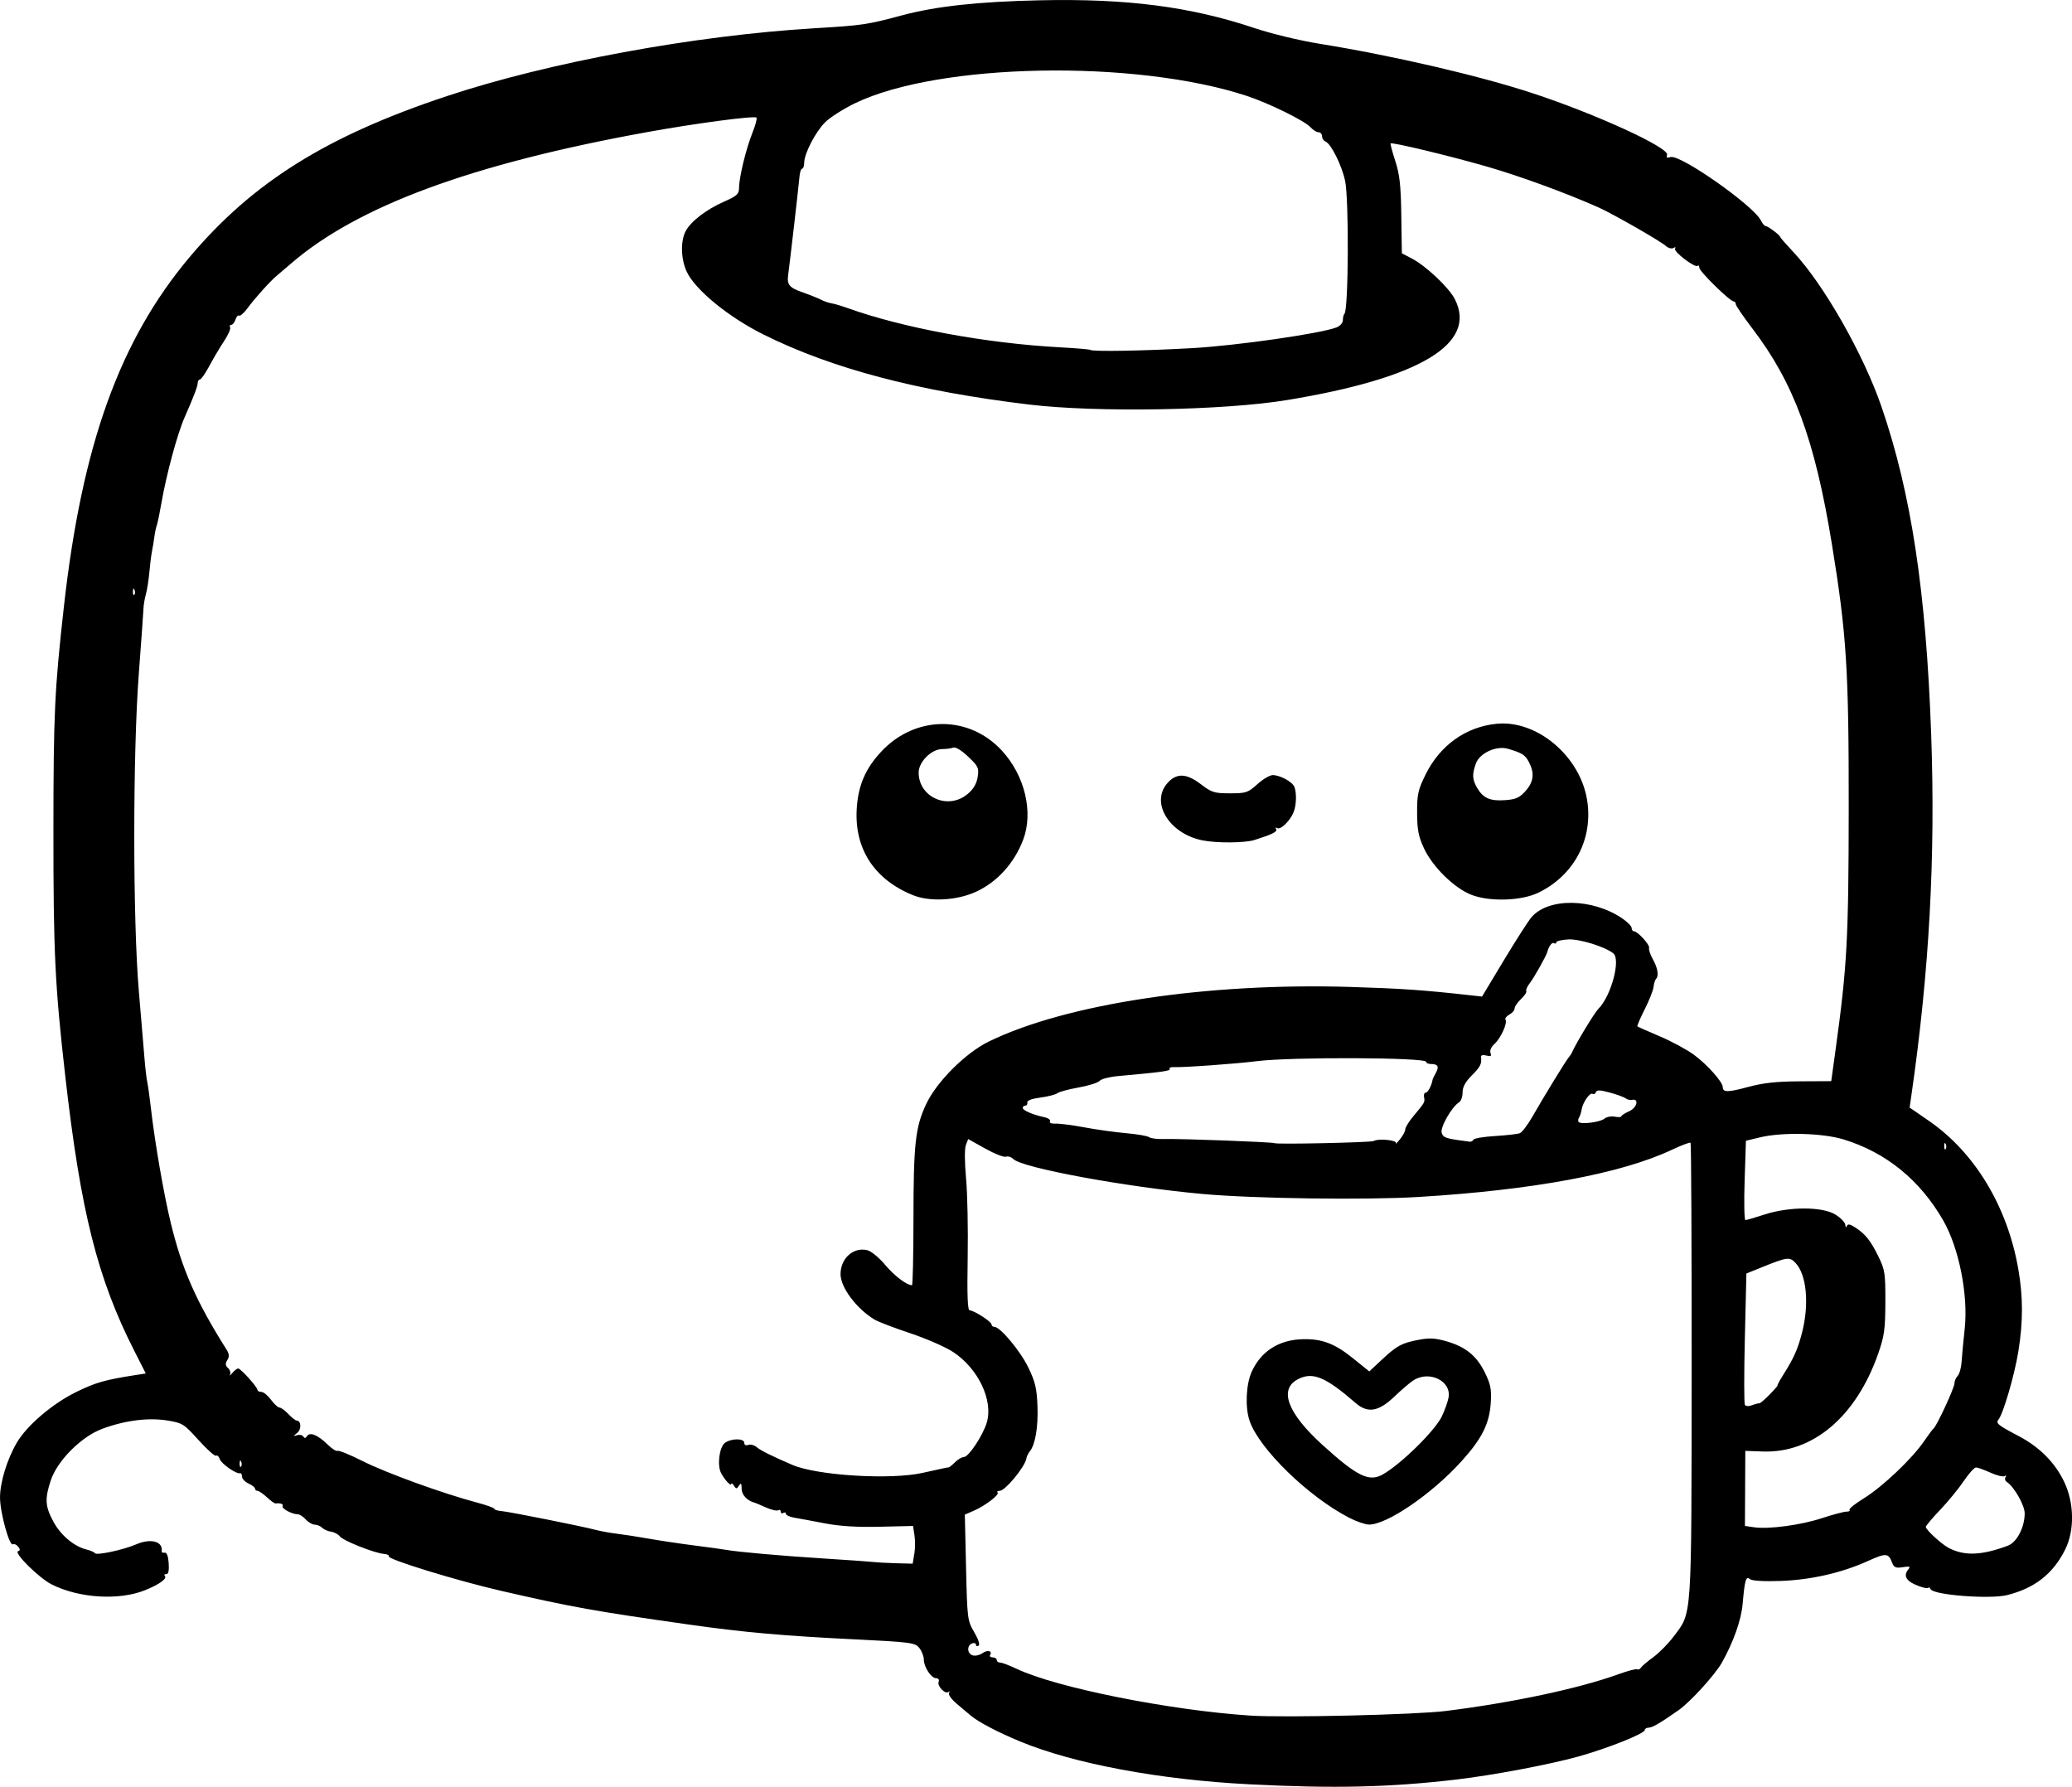 <?xml version="1.0" encoding="UTF-8" standalone="no"?>
<!-- Created with Inkscape (http://www.inkscape.org/) -->

<svg
   width="210.655mm"
   height="181.644mm"
   viewBox="0 0 210.655 181.644"
   version="1.1"
   id="svg5"
   xml:space="preserve"
   xmlns="http://www.w3.org/2000/svg"
   xmlns:svg="http://www.w3.org/2000/svg"><defs
     id="defs2" /><g
     id="layer1"
     transform="translate(55.94,-64.077)"><path
       style="fill:#000000;stroke-width:0.265"
       d="m 71.06,245.47 c -9.136,-0.467 -17.788,-2.083 -23.275,-4.348 -2.245,-0.926 -4.292,-2 -5.036,-2.641 -0.218,-0.188 -0.843,-0.714 -1.388,-1.169 -0.556,-0.464 -0.915,-0.961 -0.817,-1.131 0.096,-0.167 0.075,-0.215 -0.045,-0.105 -0.318,0.289 -1.179,-0.578 -1.01,-1.018 0.083,-0.217 -0.021,-0.372 -0.252,-0.372 -0.507,0 -1.248,-1.127 -1.255,-1.909 -0.003,-0.333 -0.212,-0.86 -0.463,-1.171 -0.428,-0.531 -0.831,-0.585 -6.41,-0.861 -7.474,-0.37 -11.405,-0.719 -16.933,-1.503 -9.746,-1.382 -11.89,-1.767 -19.142,-3.431 -4.49,-1.031 -11.626,-3.223 -11.445,-3.515 0.067,-0.108 -0.16,-0.22 -0.503,-0.248 -0.968,-0.08 -4.144,-1.343 -4.47,-1.778 -0.16,-0.214 -0.561,-0.429 -0.891,-0.477 -0.329,-0.048 -0.74,-0.229 -0.913,-0.402 -0.173,-0.173 -0.51,-0.314 -0.749,-0.314 -0.239,0 -0.651,-0.238 -0.914,-0.529 -0.263,-0.291 -0.633,-0.529 -0.822,-0.529 -0.586,0 -1.682,-0.594 -1.535,-0.832 0.123,-0.199 -0.231,-0.33 -0.723,-0.267 -0.093,0.012 -0.487,-0.272 -0.874,-0.63 -0.387,-0.359 -0.816,-0.652 -0.954,-0.652 -0.138,0 -0.251,-0.1 -0.251,-0.222 0,-0.122 -0.298,-0.358 -0.661,-0.523 -0.364,-0.166 -0.661,-0.483 -0.661,-0.704 0,-0.221 -0.089,-0.375 -0.198,-0.342 -0.371,0.113 -1.918,-0.967 -2.07,-1.445 -0.083,-0.262 -0.251,-0.414 -0.374,-0.338 -0.123,0.076 -0.925,-0.64 -1.783,-1.59 -1.489,-1.65 -1.634,-1.74 -3.195,-1.991 -1.923,-0.31 -4.321,5.3e-4 -6.607,0.855 -2.113,0.79 -4.555,3.237 -5.215,5.229 -0.63,1.898 -0.58,2.655 0.279,4.234 0.743,1.364 2.098,2.496 3.358,2.804 0.402,0.098 0.784,0.265 0.849,0.371 0.155,0.25 2.892,-0.336 4.203,-0.901 1.487,-0.64 2.743,-0.292 2.584,0.716 -0.017,0.109 0.117,0.169 0.299,0.132 0.214,-0.043 0.36,0.332 0.412,1.058 0.055,0.755 -0.025,1.124 -0.243,1.124 -0.178,0 -0.25,0.074 -0.16,0.164 0.282,0.282 -0.499,0.86 -1.969,1.458 -2.648,1.078 -6.718,0.834 -9.512,-0.569 -1.29,-0.648 -3.9,-3.227 -3.426,-3.386 0.224,-0.075 0.223,-0.195 -0.004,-0.469 -0.168,-0.203 -0.405,-0.307 -0.527,-0.231 -0.356,0.22 -1.306,-3.244 -1.306,-4.759 0,-1.539 0.72,-3.888 1.709,-5.575 1.025,-1.748 3.61,-3.954 6.033,-5.145 1.973,-0.97 2.933,-1.244 6.084,-1.732 l 0.994,-0.154 -1.17,-2.303 c -3.741,-7.361 -5.444,-14.126 -7.006,-27.835 -1.06,-9.304 -1.219,-12.583 -1.215,-25.003 0.005,-11.974 0.116,-14.357 1.073,-22.886 1.838,-16.383 5.666,-27.014 12.766,-35.454 6.394,-7.601 13.929,-12.318 26.166,-16.379 10.355,-3.437 25.126,-6.162 37.381,-6.897 4.881,-0.293 5.338,-0.36 8.89,-1.313 3.438,-0.922 7.727,-1.391 13.997,-1.529 8.839,-0.195 15.327,0.643 21.828,2.821 1.721,0.577 4.594,1.27 6.615,1.596 7.422,1.198 16.166,3.226 21.625,5.015 6.451,2.114 13.989,5.569 13.715,6.285 -0.106,0.278 -0.01,0.338 0.356,0.222 0.971,-0.308 8.42,4.918 9.185,6.444 0.164,0.326 0.376,0.581 0.472,0.565 0.19,-0.031 1.479,0.93 1.479,1.103 0,0.058 0.61,0.756 1.355,1.549 3.078,3.279 7.12,10.377 8.958,15.731 3.014,8.779 4.526,18.752 5.045,33.283 0.446,12.497 -0.189,24.083 -2.014,36.729 l -0.176,1.22 1.988,1.374 c 4.647,3.213 7.953,8.698 9.057,15.03 0.497,2.849 0.498,5.372 0.005,8.415 -0.386,2.383 -1.536,6.324 -2.012,6.897 -0.31,0.374 -0.079,0.565 2.038,1.677 2.13,1.119 3.699,2.694 4.632,4.649 1.033,2.165 1.075,4.948 0.105,6.893 -1.231,2.467 -3.081,3.921 -5.89,4.629 -1.718,0.433 -7.401,0.008 -7.775,-0.582 -0.125,-0.197 -0.228,-0.274 -0.231,-0.173 -0.002,0.102 -0.391,0.05 -0.864,-0.114 -1.369,-0.476 -1.759,-1.053 -1.182,-1.748 0.239,-0.288 0.132,-0.329 -0.566,-0.219 -0.722,0.114 -0.898,0.036 -1.094,-0.479 -0.366,-0.962 -0.62,-0.977 -2.444,-0.151 -2.662,1.207 -5.814,1.926 -8.911,2.031 -1.721,0.059 -2.883,-0.013 -3.098,-0.192 -0.401,-0.333 -0.52,0.074 -0.736,2.539 -0.144,1.635 -0.932,3.862 -2.111,5.959 -0.69,1.228 -3.22,4.006 -4.398,4.829 -1.892,1.322 -2.673,1.779 -3.037,1.779 -0.221,0 -0.402,0.108 -0.402,0.24 0,0.359 -3.745,1.853 -6.747,2.692 -2.92,0.816 -8.748,1.914 -12.435,2.345 -6.809,0.795 -12.397,0.922 -21.034,0.481 z m 19.976,-7.451 c 6.78,-0.844 13.577,-2.291 17.562,-3.737 0.946,-0.343 1.808,-0.569 1.916,-0.502 0.108,0.067 0.277,-0.007 0.374,-0.165 0.097,-0.158 0.664,-0.639 1.259,-1.07 0.595,-0.431 1.534,-1.385 2.086,-2.121 1.866,-2.483 1.795,-1.419 1.812,-27.024 0.008,-12.661 -0.041,-23.077 -0.11,-23.147 -0.069,-0.069 -0.921,0.25 -1.892,0.709 -5.131,2.424 -14.126,4.099 -25.784,4.801 -5.398,0.325 -16.767,0.167 -21.96,-0.306 -7.791,-0.709 -18.315,-2.65 -19.208,-3.544 -0.212,-0.212 -0.554,-0.322 -0.759,-0.243 -0.205,0.079 -1.153,-0.293 -2.107,-0.827 l -1.734,-0.97 -0.235,0.617 c -0.138,0.364 -0.13,1.758 0.021,3.395 0.141,1.528 0.214,5.169 0.164,8.092 -0.066,3.809 -0.008,5.314 0.205,5.314 0.438,0 2.222,1.15 2.222,1.433 0,0.134 0.13,0.243 0.288,0.243 0.595,0 2.641,2.453 3.456,4.144 0.701,1.453 0.86,2.126 0.925,3.914 0.078,2.144 -0.224,3.918 -0.783,4.603 -0.16,0.197 -0.315,0.52 -0.345,0.718 -0.121,0.825 -2.15,3.29 -2.708,3.29 -0.216,0 -0.315,0.078 -0.22,0.173 0.22,0.22 -1.263,1.351 -2.435,1.858 l -0.895,0.387 0.124,5.374 c 0.121,5.24 0.142,5.404 0.831,6.58 0.426,0.726 0.601,1.271 0.44,1.37 -0.146,0.09 -0.266,0.042 -0.266,-0.107 0,-0.15 -0.179,-0.203 -0.397,-0.12 -0.557,0.214 -0.496,1.066 0.087,1.219 0.266,0.07 0.7,-0.032 0.965,-0.225 0.504,-0.369 1.051,-0.245 0.789,0.179 -0.084,0.135 0.033,0.246 0.26,0.246 0.227,0 0.412,0.119 0.412,0.265 0,0.146 0.156,0.265 0.347,0.265 0.191,0 0.935,0.28 1.654,0.622 4.021,1.916 15.574,4.23 23.796,4.766 3.483,0.227 16.778,-0.087 19.844,-0.468 z m -9.79,-19.636 c -4.149,-2.129 -9.173,-7.015 -10.144,-9.864 -0.468,-1.372 -0.367,-3.705 0.216,-4.989 0.945,-2.082 2.759,-3.243 5.166,-3.308 1.97,-0.053 3.265,0.435 5.12,1.93 l 1.669,1.345 1.252,-1.171 c 1.552,-1.452 2.039,-1.715 3.779,-2.045 1.086,-0.206 1.694,-0.172 2.829,0.158 1.948,0.566 3.059,1.474 3.896,3.184 0.586,1.198 0.681,1.695 0.591,3.082 -0.138,2.114 -0.891,3.615 -2.963,5.912 -3.007,3.332 -7.591,6.469 -9.426,6.451 -0.364,-0.004 -1.257,-0.312 -1.984,-0.686 z m 3.377,-4.401 c 1.831,-1.024 5.297,-4.419 6.015,-5.893 0.285,-0.586 0.594,-1.441 0.686,-1.901 0.344,-1.718 -1.969,-2.847 -3.603,-1.758 -0.36,0.24 -1.198,0.958 -1.863,1.596 -1.632,1.567 -2.737,1.757 -3.976,0.682 -3.079,-2.671 -4.374,-3.202 -5.879,-2.41 -1.958,1.031 -1.038,3.458 2.54,6.699 3.494,3.165 4.7,3.756 6.08,2.985 z m -47.604,8.075 c 0.088,-0.543 0.093,-1.406 0.012,-1.918 l -0.148,-0.931 -3.379,0.08 c -2.323,0.055 -4.072,-0.053 -5.6,-0.348 -1.222,-0.235 -2.608,-0.493 -3.081,-0.572 -0.473,-0.079 -0.86,-0.257 -0.86,-0.395 0,-0.138 -0.119,-0.178 -0.265,-0.088 -0.146,0.09 -0.265,0.03 -0.265,-0.132 0,-0.163 -0.114,-0.225 -0.253,-0.139 -0.139,0.086 -0.705,-0.045 -1.257,-0.291 -0.552,-0.246 -1.063,-0.463 -1.136,-0.481 -0.755,-0.19 -1.323,-0.796 -1.327,-1.413 -0.003,-0.564 -0.06,-0.633 -0.265,-0.321 -0.232,0.353 -0.289,0.353 -0.521,0 -0.143,-0.218 -0.262,-0.299 -0.265,-0.18 -0.006,0.305 -0.651,-0.375 -1.032,-1.087 -0.423,-0.791 -0.188,-2.661 0.388,-3.082 0.641,-0.469 1.963,-0.474 1.963,-0.007 0,0.225 0.16,0.309 0.407,0.215 0.224,-0.086 0.611,0.019 0.86,0.232 0.391,0.335 1.563,0.917 3.628,1.803 2.524,1.082 9.98,1.538 13.229,0.81 0.873,-0.196 1.766,-0.392 1.984,-0.435 0.218,-0.044 0.427,-0.088 0.463,-0.1 0.036,-0.011 0.126,-0.02 0.198,-0.02 0.073,0 0.37,-0.238 0.661,-0.529 0.291,-0.291 0.697,-0.529 0.901,-0.529 0.478,0 1.93,-2.188 2.323,-3.5 0.676,-2.256 -0.867,-5.495 -3.417,-7.174 -0.775,-0.511 -2.746,-1.372 -4.379,-1.915 -1.633,-0.543 -3.267,-1.168 -3.631,-1.39 -1.836,-1.12 -3.44,-3.27 -3.44,-4.611 0,-1.616 1.319,-2.787 2.737,-2.431 0.386,0.097 1.193,0.763 1.794,1.481 0.929,1.11 2.202,2.078 2.732,2.078 0.08,0 0.148,-3.006 0.151,-6.681 0.006,-7.716 0.189,-9.378 1.288,-11.727 1.066,-2.277 4.012,-5.219 6.383,-6.373 7.878,-3.834 22.199,-5.993 36.774,-5.544 5.134,0.158 7.33,0.309 11.906,0.816 l 1.455,0.161 2.222,-3.694 c 1.222,-2.031 2.486,-4 2.807,-4.374 1.717,-1.998 6.206,-1.936 9.237,0.128 0.519,0.353 0.944,0.791 0.945,0.973 10e-4,0.182 0.105,0.331 0.23,0.331 0.382,0 1.645,1.39 1.542,1.697 -0.053,0.158 0.122,0.678 0.389,1.155 0.498,0.89 0.622,1.686 0.31,1.998 -0.097,0.097 -0.206,0.458 -0.243,0.802 -0.037,0.344 -0.442,1.369 -0.9,2.276 -0.458,0.908 -0.793,1.69 -0.744,1.739 0.049,0.049 1.066,0.501 2.26,1.004 1.194,0.504 2.765,1.351 3.49,1.884 1.33,0.976 2.927,2.764 2.927,3.276 0,0.555 0.509,0.556 2.549,0.003 1.558,-0.422 2.885,-0.568 5.281,-0.581 l 3.2,-0.017 0.44,-3.186 c 1.171,-8.475 1.325,-11.288 1.337,-24.485 0.013,-14.185 -0.217,-17.79 -1.721,-26.988 -1.726,-10.558 -3.861,-16.336 -8.079,-21.863 -0.927,-1.215 -1.685,-2.329 -1.685,-2.476 0,-0.147 -0.091,-0.267 -0.203,-0.267 -0.377,0 -3.501,-3.058 -3.501,-3.427 0,-0.201 -0.075,-0.29 -0.168,-0.198 -0.255,0.255 -2.485,-1.441 -2.297,-1.747 0.097,-0.156 0.032,-0.184 -0.157,-0.068 -0.177,0.11 -0.523,0.023 -0.768,-0.193 -0.617,-0.542 -5.478,-3.32 -6.929,-3.96 -3.437,-1.516 -8.006,-3.181 -11.392,-4.152 -3.838,-1.101 -9.529,-2.466 -9.675,-2.32 -0.043,0.043 0.171,0.848 0.477,1.788 0.445,1.367 0.567,2.475 0.611,5.545 l 0.056,3.836 1.012,0.529 c 1.449,0.757 3.773,2.952 4.374,4.131 2.31,4.528 -3.528,8.036 -17.081,10.263 -6.427,1.056 -19.307,1.279 -26.194,0.454 -11.324,-1.357 -20.023,-3.648 -26.987,-7.108 -3.583,-1.78 -6.989,-4.569 -7.837,-6.417 -0.588,-1.282 -0.636,-3.066 -0.108,-4.086 0.52,-1.006 2.08,-2.208 3.923,-3.023 1.316,-0.582 1.51,-0.762 1.513,-1.41 0.006,-1.069 0.708,-3.953 1.358,-5.58 0.308,-0.769 0.493,-1.465 0.411,-1.546 -0.213,-0.213 -6.234,0.586 -11.166,1.482 -17.8,3.233 -29.382,7.509 -36.14,13.342 -0.523,0.451 -1.178,1.009 -1.455,1.239 -0.677,0.562 -2.236,2.294 -3.006,3.341 -0.344,0.467 -0.717,0.793 -0.829,0.724 -0.112,-0.069 -0.28,0.114 -0.373,0.407 -0.093,0.293 -0.287,0.533 -0.432,0.533 -0.144,0 -0.194,0.111 -0.111,0.246 0.084,0.135 -0.189,0.76 -0.606,1.389 -0.417,0.629 -1.092,1.769 -1.501,2.533 -0.409,0.764 -0.844,1.389 -0.966,1.389 -0.122,0 -0.223,0.163 -0.223,0.363 0,0.314 -0.451,1.494 -1.327,3.473 -0.736,1.663 -1.856,5.801 -2.363,8.731 -0.176,1.019 -0.386,2.031 -0.467,2.249 -0.08,0.218 -0.191,0.743 -0.246,1.165 -0.055,0.423 -0.163,1.078 -0.241,1.455 -0.078,0.378 -0.199,1.341 -0.27,2.142 -0.071,0.8 -0.23,1.812 -0.353,2.249 -0.123,0.437 -0.234,1.091 -0.246,1.455 -0.012,0.364 -0.226,3.34 -0.474,6.615 -0.617,8.133 -0.615,25.058 0.002,32.279 0.243,2.838 0.503,5.933 0.578,6.879 0.075,0.946 0.202,2.017 0.281,2.381 0.079,0.364 0.246,1.554 0.369,2.646 0.385,3.4 1.309,8.743 2.013,11.642 1.149,4.734 2.573,7.973 5.653,12.858 0.302,0.48 0.327,0.741 0.102,1.1 -0.224,0.358 -0.207,0.552 0.072,0.813 0.201,0.188 0.295,0.484 0.209,0.657 -0.087,0.173 0.013,0.107 0.222,-0.148 0.209,-0.255 0.48,-0.463 0.603,-0.463 0.259,0 1.954,1.886 1.962,2.183 0.003,0.109 0.18,0.198 0.394,0.198 0.214,0 0.653,0.357 0.976,0.794 0.323,0.437 0.713,0.796 0.868,0.798 0.155,0.003 0.561,0.3 0.904,0.661 0.343,0.361 0.717,0.657 0.832,0.657 0.466,0 0.516,0.879 0.071,1.246 -0.429,0.353 -0.43,0.373 -0.013,0.243 0.25,-0.078 0.533,-0.016 0.628,0.139 0.119,0.192 0.237,0.179 0.372,-0.04 0.28,-0.453 1.086,-0.133 2.059,0.818 0.457,0.447 0.93,0.752 1.05,0.677 0.12,-0.074 1.286,0.403 2.59,1.06 2.351,1.185 8.132,3.281 11.565,4.192 0.982,0.261 1.786,0.55 1.786,0.642 0,0.092 0.322,0.194 0.716,0.227 0.786,0.065 8.115,1.528 9.615,1.919 0.516,0.135 1.468,0.307 2.117,0.383 0.648,0.076 2.131,0.306 3.295,0.511 1.164,0.205 3.248,0.515 4.63,0.69 1.382,0.175 2.811,0.372 3.175,0.438 1.19,0.216 5.606,0.607 9.922,0.879 2.328,0.147 4.591,0.306 5.027,0.355 0.437,0.049 1.522,0.107 2.413,0.131 l 1.619,0.042 0.16,-0.987 z m -0.13,-66.971 c -3.96,-1.601 -5.994,-4.746 -5.724,-8.848 0.154,-2.341 0.892,-4.044 2.492,-5.755 3.456,-3.695 8.905,-3.737 12.262,-0.096 2.333,2.531 3.225,6.264 2.164,9.056 -0.907,2.388 -2.638,4.3 -4.79,5.29 -1.942,0.894 -4.69,1.045 -6.404,0.352 z m 5.55,-10.292 c 0.588,-0.497 0.91,-1.044 1.018,-1.727 0.145,-0.918 0.066,-1.086 -0.966,-2.068 -0.672,-0.64 -1.279,-1.009 -1.513,-0.919 -0.214,0.082 -0.724,0.149 -1.133,0.149 -1.082,0 -2.388,1.302 -2.388,2.38 0,2.534 3.008,3.853 4.982,2.184 z m 51.204,10.246 c -1.76,-0.697 -3.939,-2.841 -4.821,-4.743 -0.55,-1.185 -0.683,-1.877 -0.689,-3.591 -0.007,-1.873 0.095,-2.33 0.862,-3.889 1.469,-2.984 4.115,-4.866 7.257,-5.163 4.091,-0.386 8.448,3.299 9.165,7.752 0.637,3.957 -1.309,7.658 -4.957,9.424 -1.733,0.839 -4.976,0.939 -6.816,0.209 z m 5.513,-10.547 c 0.828,-0.927 0.935,-1.803 0.356,-2.921 -0.389,-0.753 -0.67,-0.934 -2.124,-1.369 -1.183,-0.354 -2.89,0.423 -3.277,1.491 -0.405,1.119 -0.375,1.631 0.144,2.51 0.606,1.026 1.314,1.328 2.85,1.216 1.068,-0.078 1.443,-0.248 2.051,-0.927 z m -32.859,5.014 c -3.33,-0.672 -5.268,-3.774 -3.597,-5.759 0.93,-1.106 1.948,-1.09 3.444,0.051 1.108,0.846 1.373,0.928 2.968,0.928 1.63,0 1.823,-0.064 2.777,-0.926 0.564,-0.509 1.269,-0.926 1.567,-0.926 0.749,0 2.005,0.686 2.203,1.202 0.238,0.619 0.202,1.842 -0.075,2.551 -0.343,0.879 -1.33,1.846 -1.67,1.636 -0.162,-0.1 -0.215,-0.058 -0.12,0.096 0.165,0.267 -0.321,0.514 -2.178,1.107 -0.983,0.314 -3.852,0.335 -5.318,0.04 z m 81.894,71.708 c 0.917,-0.341 1.714,-1.872 1.714,-3.292 0,-0.828 -1.103,-2.75 -1.839,-3.205 -0.158,-0.097 -0.206,-0.306 -0.109,-0.464 0.1,-0.162 0.056,-0.212 -0.101,-0.115 -0.153,0.095 -0.797,-0.063 -1.43,-0.35 -0.633,-0.287 -1.294,-0.525 -1.468,-0.528 -0.174,-0.003 -0.736,0.619 -1.249,1.383 -0.513,0.764 -1.591,2.079 -2.395,2.923 -0.805,0.843 -1.463,1.624 -1.463,1.734 0,0.293 1.617,1.776 2.347,2.151 1.6,0.823 3.325,0.755 5.993,-0.236 z m -18.894,-2.801 c 1.107,-0.364 2.229,-0.662 2.491,-0.662 0.263,0 0.4,-0.079 0.304,-0.174 -0.096,-0.096 0.566,-0.63 1.471,-1.187 1.869,-1.149 4.89,-4.013 6.1,-5.783 0.448,-0.655 0.892,-1.25 0.987,-1.323 0.314,-0.24 2.111,-4.122 2.111,-4.56 0,-0.236 0.149,-0.586 0.331,-0.779 0.182,-0.192 0.36,-0.826 0.396,-1.408 0.036,-0.582 0.179,-2.1 0.317,-3.374 0.374,-3.43 -0.58,-8.228 -2.191,-11.028 -2.356,-4.093 -5.797,-6.893 -10.098,-8.216 -2.163,-0.665 -6.255,-0.767 -8.548,-0.212 l -1.404,0.34 -0.132,4.035 c -0.073,2.219 -0.036,4.033 0.081,4.031 0.117,-0.002 0.987,-0.256 1.933,-0.565 2.513,-0.821 5.888,-0.819 7.219,0.004 0.541,0.334 0.992,0.806 1.004,1.049 0.013,0.264 0.074,0.311 0.152,0.118 0.097,-0.24 0.315,-0.206 0.839,0.132 1.044,0.673 1.584,1.347 2.378,2.97 0.654,1.338 0.711,1.71 0.702,4.63 -0.009,2.755 -0.105,3.447 -0.727,5.229 -2.234,6.4 -6.645,10.142 -11.737,9.957 l -1.775,-0.064 -0.019,3.816 -0.019,3.816 0.926,0.135 c 1.502,0.218 4.745,-0.217 6.908,-0.928 z m -160.715,-5.738 c -0.085,-0.211 -0.147,-0.148 -0.16,0.16 -0.011,0.279 0.051,0.435 0.139,0.347 0.088,-0.088 0.097,-0.316 0.021,-0.507 z m 154.346,-5.938 c 0.079,0.019 0.55,-0.382 1.048,-0.892 0.498,-0.509 0.86,-0.926 0.804,-0.926 -0.056,0 0.199,-0.476 0.566,-1.058 1.099,-1.744 1.476,-2.588 1.916,-4.283 0.753,-2.905 0.478,-5.904 -0.652,-7.106 -0.611,-0.651 -0.822,-0.621 -3.618,0.512 l -1.381,0.559 -0.156,6.548 c -0.086,3.601 -0.085,6.662 0.002,6.803 0.093,0.151 0.397,0.165 0.744,0.033 0.322,-0.123 0.65,-0.207 0.729,-0.188 z m 18.956,-26.341 c -0.085,-0.211 -0.147,-0.148 -0.16,0.16 -0.011,0.279 0.051,0.435 0.139,0.347 0.088,-0.088 0.097,-0.316 0.021,-0.507 z M 83.72,180.074 c 0.451,-0.279 2.409,-0.091 2.255,0.217 -0.079,0.158 0.101,-0.01 0.402,-0.374 0.3,-0.364 0.549,-0.824 0.552,-1.023 0.003,-0.199 0.367,-0.794 0.809,-1.323 1.188,-1.421 1.204,-1.451 1.103,-1.953 -0.051,-0.255 0.027,-0.463 0.173,-0.463 0.217,0 0.592,-0.713 0.695,-1.323 0.012,-0.073 0.163,-0.385 0.334,-0.693 0.352,-0.632 0.203,-0.895 -0.507,-0.895 -0.267,0 -0.485,-0.099 -0.485,-0.22 0,-0.454 -13.712,-0.509 -17.198,-0.069 -2.156,0.272 -7.56,0.658 -8.539,0.609 -0.258,-0.013 -0.41,0.072 -0.338,0.188 0.12,0.194 -0.798,0.319 -5.267,0.722 -0.867,0.078 -1.7,0.296 -1.852,0.484 -0.152,0.188 -1.109,0.491 -2.128,0.672 -1.019,0.181 -1.999,0.445 -2.178,0.587 -0.179,0.142 -0.953,0.34 -1.72,0.44 -0.874,0.114 -1.369,0.301 -1.328,0.501 0.036,0.175 -0.053,0.319 -0.198,0.319 -0.146,0 -0.265,0.105 -0.265,0.232 0,0.251 1.008,0.685 2.194,0.944 0.406,0.089 0.665,0.28 0.576,0.424 -0.094,0.152 0.152,0.249 0.584,0.231 0.411,-0.017 1.736,0.155 2.945,0.382 1.209,0.227 3.114,0.492 4.233,0.59 1.119,0.097 2.166,0.28 2.327,0.407 0.161,0.126 0.875,0.21 1.587,0.185 1.476,-0.051 11.04,0.308 11.151,0.419 0.143,0.143 9.835,-0.066 10.081,-0.218 z m 10.138,-0.136 c 0.049,-0.134 1.041,-0.3 2.205,-0.37 1.164,-0.07 2.299,-0.201 2.522,-0.292 0.223,-0.091 0.795,-0.847 1.272,-1.68 1.202,-2.101 3.401,-5.691 3.691,-6.025 0.132,-0.152 0.288,-0.39 0.346,-0.529 0.351,-0.835 2.269,-4.003 2.66,-4.394 1.319,-1.319 2.319,-5.069 1.512,-5.668 -0.94,-0.698 -3.423,-1.459 -4.567,-1.399 -0.67,0.035 -1.219,0.167 -1.219,0.294 0,0.127 -0.107,0.165 -0.237,0.084 -0.196,-0.121 -0.522,0.317 -0.678,0.909 -0.104,0.395 -1.344,2.602 -1.763,3.14 -0.269,0.345 -0.435,0.714 -0.369,0.821 0.066,0.107 -0.173,0.471 -0.533,0.809 -0.359,0.338 -0.653,0.767 -0.653,0.955 0,0.188 -0.241,0.471 -0.537,0.629 -0.295,0.158 -0.47,0.395 -0.388,0.527 0.216,0.349 -0.5,1.903 -1.137,2.471 -0.321,0.286 -0.482,0.66 -0.389,0.902 0.123,0.322 0.029,0.381 -0.421,0.263 -0.36,-0.094 -0.566,-0.035 -0.542,0.156 0.085,0.693 -0.067,0.994 -0.951,1.877 -0.644,0.644 -0.926,1.166 -0.926,1.715 0,0.434 -0.157,0.885 -0.349,1.001 -0.754,0.457 -1.962,2.585 -1.772,3.122 0.177,0.5 0.422,0.577 2.827,0.886 0.17,0.022 0.348,-0.07 0.397,-0.203 z m 13.309,-2.131 c 0.221,-0.184 0.701,-0.277 1.065,-0.207 0.365,0.07 0.663,0.053 0.663,-0.037 0,-0.09 0.363,-0.324 0.808,-0.521 0.794,-0.352 1.023,-1.316 0.273,-1.151 -0.189,0.042 -0.479,-0.029 -0.646,-0.157 -0.167,-0.128 -0.891,-0.392 -1.61,-0.587 -0.996,-0.27 -1.332,-0.279 -1.412,-0.039 -0.058,0.173 -0.209,0.251 -0.335,0.172 -0.276,-0.171 -1,0.872 -1.114,1.603 -0.044,0.286 -0.163,0.652 -0.264,0.814 -0.101,0.162 -0.115,0.363 -0.031,0.447 0.262,0.262 2.18,0.014 2.603,-0.336 z M -42.265,124.041 c -0.085,-0.211 -0.147,-0.148 -0.16,0.16 -0.011,0.279 0.051,0.435 0.139,0.347 0.088,-0.088 0.097,-0.316 0.021,-0.507 z M 65.259,99.47 c 4.556,-0.26 13.006,-1.472 14.663,-2.102 0.38,-0.144 0.664,-0.463 0.664,-0.744 0,-0.27 0.074,-0.566 0.164,-0.656 0.409,-0.409 0.464,-11.591 0.066,-13.496 -0.324,-1.551 -1.434,-3.788 -1.984,-3.999 -0.2,-0.077 -0.363,-0.322 -0.363,-0.545 0,-0.223 -0.16,-0.405 -0.356,-0.405 -0.196,0 -0.566,-0.232 -0.822,-0.515 -0.595,-0.657 -4.259,-2.456 -6.495,-3.189 -11.387,-3.73 -31.344,-3.35 -39.82,0.76 -1.164,0.564 -2.522,1.428 -3.017,1.919 -0.988,0.98 -2.136,3.198 -2.14,4.134 -0.001,0.327 -0.096,0.595 -0.211,0.595 -0.115,0 -0.237,0.387 -0.271,0.86 -0.047,0.648 -0.991,8.832 -1.146,9.94 -0.138,0.987 0.11,1.291 1.427,1.754 0.764,0.268 1.627,0.614 1.918,0.767 0.291,0.153 0.767,0.317 1.058,0.364 0.291,0.047 1.005,0.256 1.587,0.465 5.69,2.044 14.121,3.603 21.696,4.012 1.601,0.086 2.96,0.202 3.021,0.258 0.209,0.191 5.498,0.1 10.36,-0.178 z"
       id="path2723" /></g></svg>
